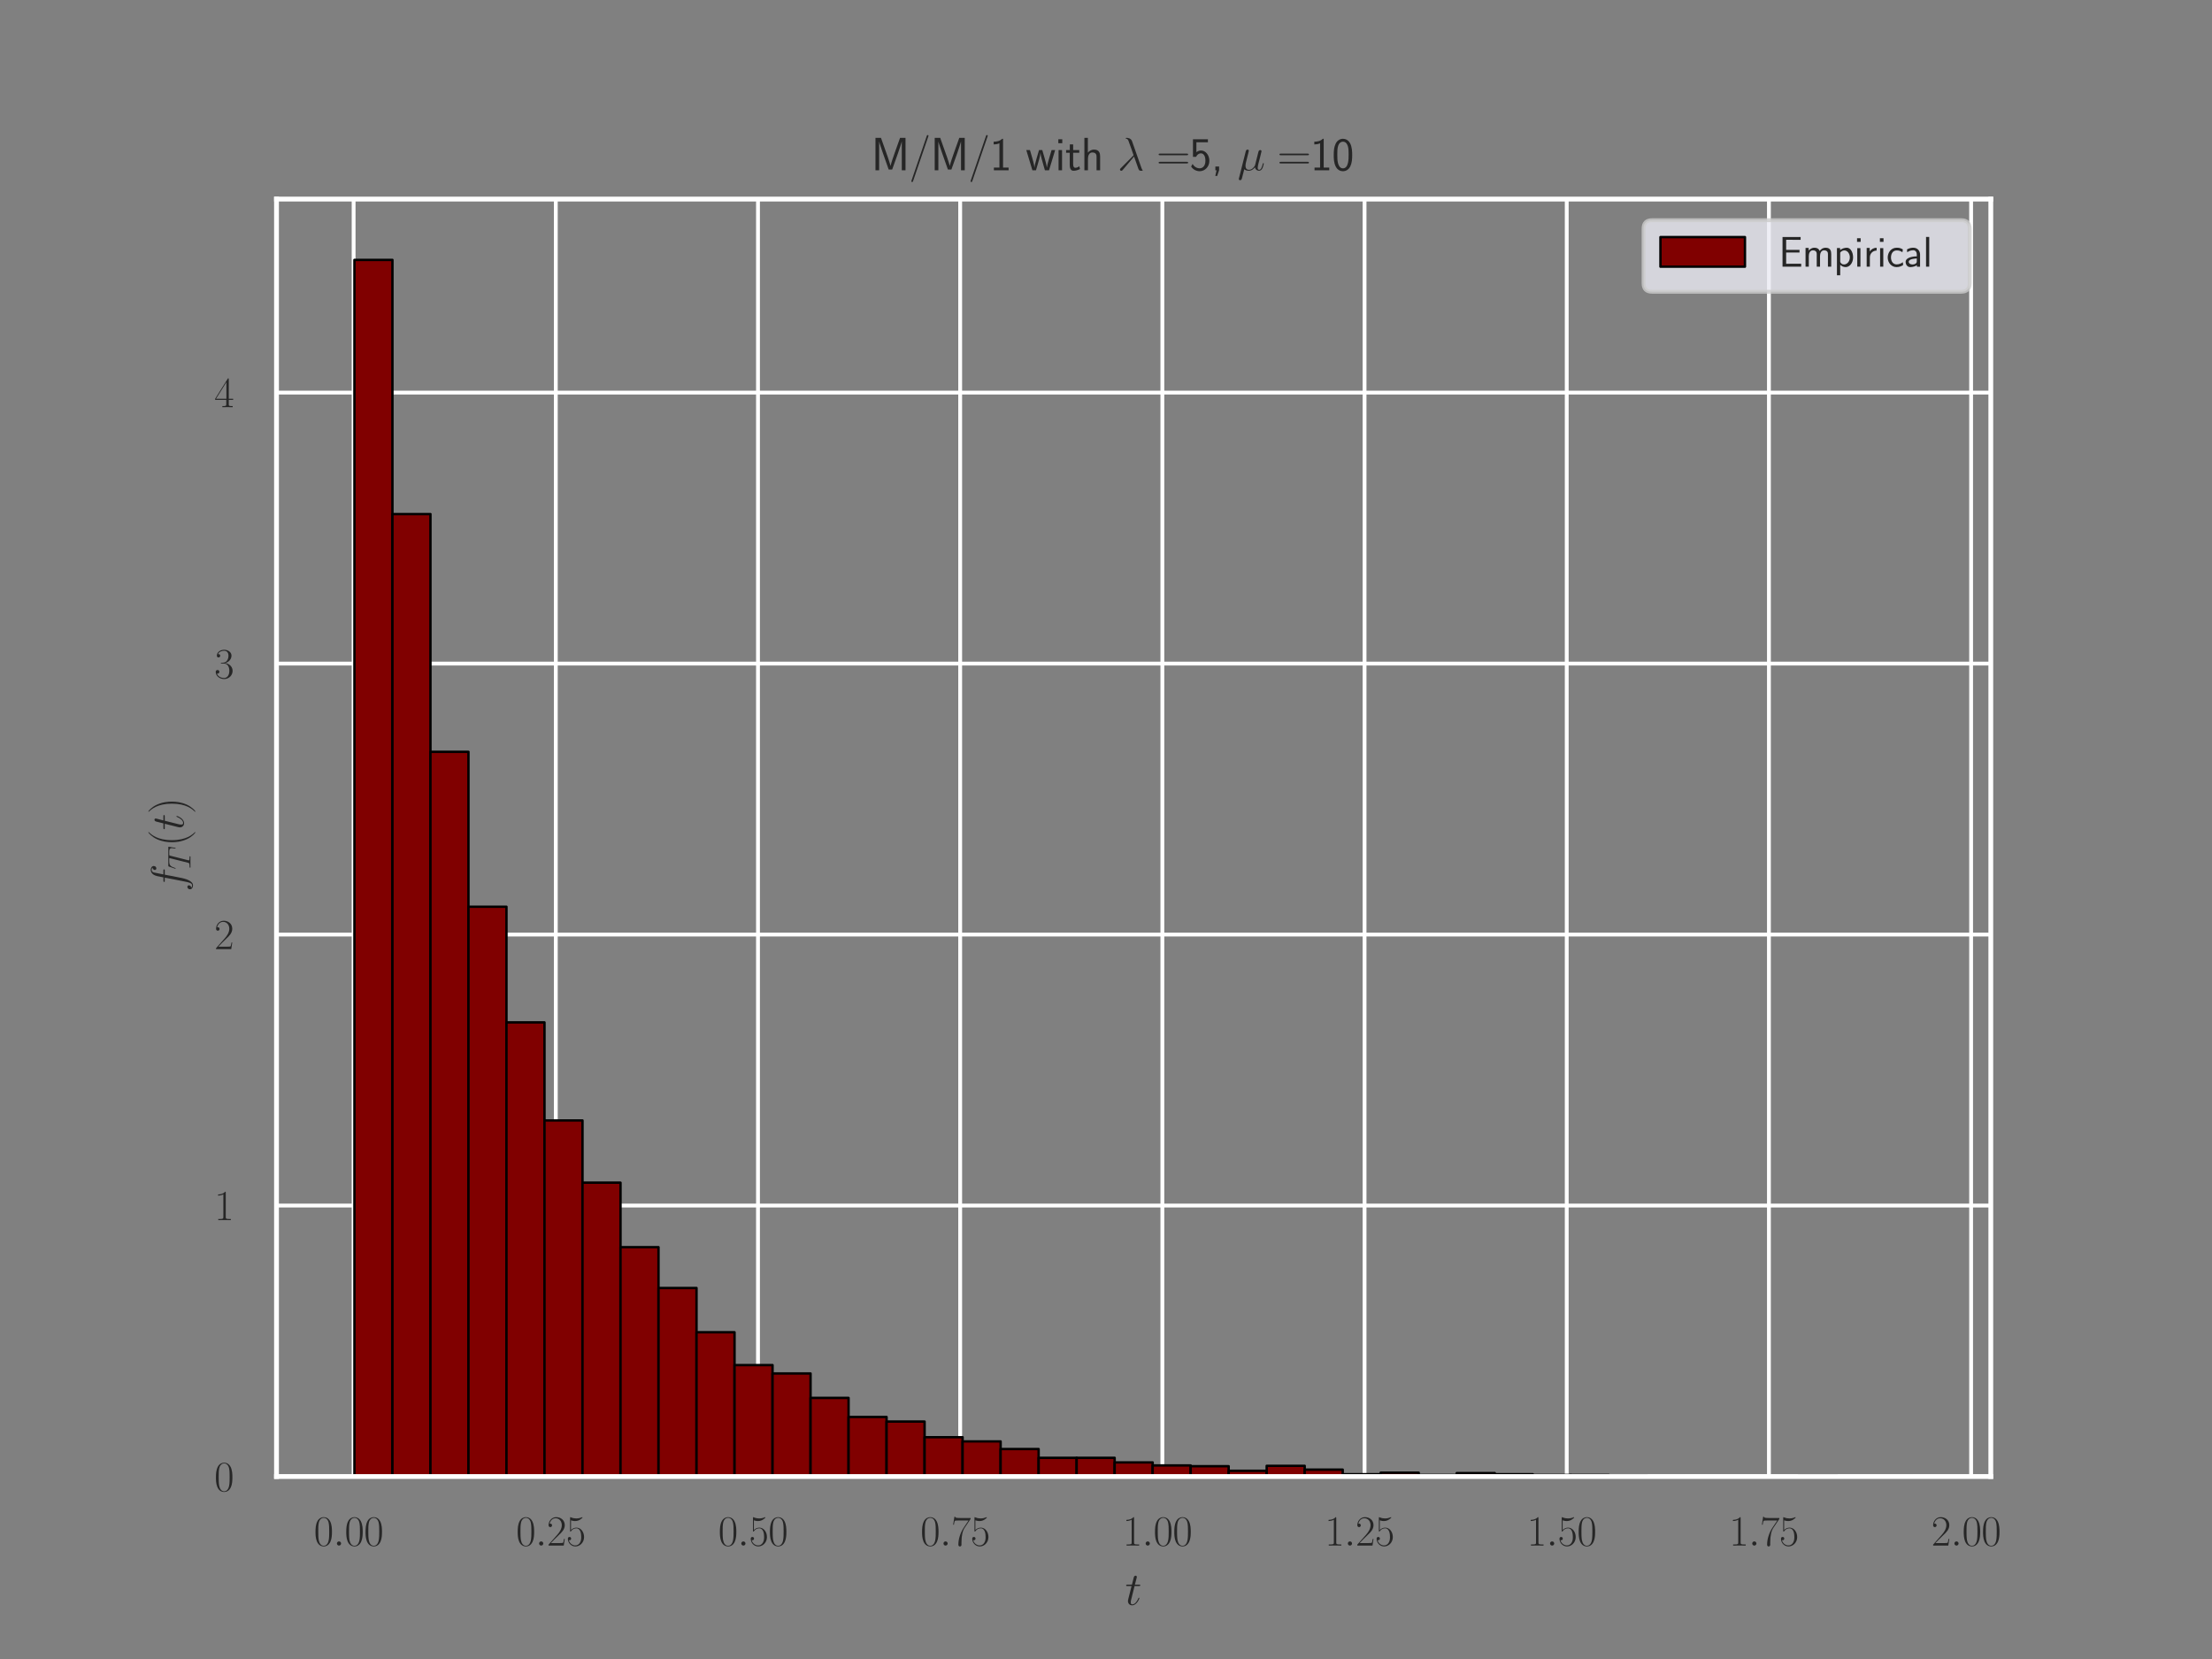 <?xml version="1.0" encoding="utf-8" standalone="no"?>
<!DOCTYPE svg PUBLIC "-//W3C//DTD SVG 1.1//EN"
  "http://www.w3.org/Graphics/SVG/1.1/DTD/svg11.dtd">
<svg xmlns:xlink="http://www.w3.org/1999/xlink" width="460.8pt" height="345.6pt" viewBox="0 0 460.8 345.6" xmlns="http://www.w3.org/2000/svg" version="1.1">
 <rect x="0" y="0" width="460.8" height="345.6" fill="#808080" stroke="none"/>
 <defs>
  <style type="text/css">*{stroke-linejoin: round; stroke-linecap: butt}</style>
 </defs>
 <g id="figure_1">
  <g id="patch_1">
   <path d="M 0 345.6 
L 460.8 345.6 
L 460.8 0 
L 0 0 
L 0 345.6 
z
" style="fill: none"/>
  </g>
  <g id="axes_1">
   <g id="patch_2">
    <path d="M 57.6 307.584 
L 414.72 307.584 
L 414.72 41.472 
L 57.6 41.472 
L 57.6 307.584 
z
" style="fill: none"/>
   </g>
   <g id="matplotlib.axis_1">
    <g id="xtick_1">
     <g id="line2d_1">
      <path d="M 73.664 307.584 
L 73.664 41.472 
" clip-path="url(#p524c0ef7b8)" style="fill: none; stroke: #ffffff; stroke-width: 0.8; stroke-linecap: round"/>
     </g>
     <g id="text_1">
      <!-- $\mathdefault{0.00}$ -->
      <g style="fill: #262626" transform="translate(65.384 321.972) scale(0.088 -0.088)">
       <defs>
        <path id="CMR17-30" d="M 2688 2038 
C 2688 2430 2682 3099 2413 3613 
C 2176 4063 1798 4224 1466 4224 
C 1158 4224 768 4082 525 3620 
C 269 3137 243 2539 243 2038 
C 243 1671 250 1112 448 623 
C 723 -39 1216 -128 1466 -128 
C 1760 -128 2208 -7 2470 604 
C 2662 1048 2688 1568 2688 2038 
z
M 1466 -26 
C 1056 -26 813 328 723 816 
C 653 1196 653 1749 653 2109 
C 653 2604 653 3015 736 3407 
C 858 3954 1216 4121 1466 4121 
C 1728 4121 2067 3947 2189 3420 
C 2272 3054 2278 2623 2278 2109 
C 2278 1691 2278 1176 2202 797 
C 2067 96 1690 -26 1466 -26 
z
" transform="scale(0.016)"/>
        <path id="CMMI12-3a" d="M 1178 307 
C 1178 492 1024 620 870 620 
C 685 620 557 467 557 313 
C 557 128 710 0 864 0 
C 1050 0 1178 153 1178 307 
z
" transform="scale(0.016)"/>
       </defs>
       <use xlink:href="#CMR17-30" transform="scale(0.996)"/>
       <use xlink:href="#CMMI12-3a" transform="translate(45.69 0) scale(0.996)"/>
       <use xlink:href="#CMR17-30" transform="translate(72.788 0) scale(0.996)"/>
       <use xlink:href="#CMR17-30" transform="translate(118.478 0) scale(0.996)"/>
      </g>
     </g>
    </g>
    <g id="xtick_2">
     <g id="line2d_2">
      <path d="M 115.783 307.584 
L 115.783 41.472 
" clip-path="url(#p524c0ef7b8)" style="fill: none; stroke: #ffffff; stroke-width: 0.8; stroke-linecap: round"/>
     </g>
     <g id="text_2">
      <!-- $\mathdefault{0.25}$ -->
      <g style="fill: #262626" transform="translate(107.503 321.972) scale(0.088 -0.088)">
       <defs>
        <path id="CMR17-32" d="M 2669 990 
L 2554 990 
C 2490 537 2438 460 2413 422 
C 2381 371 1920 371 1830 371 
L 602 371 
C 832 620 1280 1073 1824 1596 
C 2214 1966 2669 2400 2669 3033 
C 2669 3788 2067 4224 1395 4224 
C 691 4224 262 3603 262 3027 
C 262 2777 448 2745 525 2745 
C 589 2745 781 2783 781 3007 
C 781 3206 614 3264 525 3264 
C 486 3264 448 3257 422 3244 
C 544 3788 915 4057 1306 4057 
C 1862 4057 2227 3616 2227 3033 
C 2227 2477 1901 1998 1536 1583 
L 262 147 
L 262 0 
L 2515 0 
L 2669 990 
z
" transform="scale(0.016)"/>
        <path id="CMR17-35" d="M 730 3750 
C 794 3724 1056 3641 1325 3641 
C 1920 3641 2246 3961 2432 4140 
C 2432 4191 2432 4224 2394 4224 
C 2387 4224 2374 4224 2323 4198 
C 2099 4102 1837 4032 1517 4032 
C 1325 4032 1037 4055 723 4191 
C 653 4224 640 4224 634 4224 
C 602 4224 595 4217 595 4090 
L 595 2231 
C 595 2113 595 2080 659 2080 
C 691 2080 704 2093 736 2139 
C 941 2435 1222 2560 1542 2560 
C 1766 2560 2246 2415 2246 1293 
C 2246 1087 2246 716 2054 422 
C 1894 159 1645 25 1370 25 
C 947 25 518 319 403 812 
C 429 806 480 793 506 793 
C 589 793 749 838 749 1036 
C 749 1209 627 1280 506 1280 
C 358 1280 262 1190 262 1011 
C 262 454 704 -128 1382 -128 
C 2042 -128 2669 441 2669 1267 
C 2669 2054 2170 2662 1549 2662 
C 1222 2662 947 2540 730 2304 
L 730 3750 
z
" transform="scale(0.016)"/>
       </defs>
       <use xlink:href="#CMR17-30" transform="scale(0.996)"/>
       <use xlink:href="#CMMI12-3a" transform="translate(45.69 0) scale(0.996)"/>
       <use xlink:href="#CMR17-32" transform="translate(72.788 0) scale(0.996)"/>
       <use xlink:href="#CMR17-35" transform="translate(118.478 0) scale(0.996)"/>
      </g>
     </g>
    </g>
    <g id="xtick_3">
     <g id="line2d_3">
      <path d="M 157.903 307.584 
L 157.903 41.472 
" clip-path="url(#p524c0ef7b8)" style="fill: none; stroke: #ffffff; stroke-width: 0.8; stroke-linecap: round"/>
     </g>
     <g id="text_3">
      <!-- $\mathdefault{0.50}$ -->
      <g style="fill: #262626" transform="translate(149.622 321.972) scale(0.088 -0.088)">
       <use xlink:href="#CMR17-30" transform="scale(0.996)"/>
       <use xlink:href="#CMMI12-3a" transform="translate(45.69 0) scale(0.996)"/>
       <use xlink:href="#CMR17-35" transform="translate(72.788 0) scale(0.996)"/>
       <use xlink:href="#CMR17-30" transform="translate(118.478 0) scale(0.996)"/>
      </g>
     </g>
    </g>
    <g id="xtick_4">
     <g id="line2d_4">
      <path d="M 200.022 307.584 
L 200.022 41.472 
" clip-path="url(#p524c0ef7b8)" style="fill: none; stroke: #ffffff; stroke-width: 0.8; stroke-linecap: round"/>
     </g>
     <g id="text_4">
      <!-- $\mathdefault{0.75}$ -->
      <g style="fill: #262626" transform="translate(191.742 321.972) scale(0.088 -0.088)">
       <defs>
        <path id="CMR17-37" d="M 2886 3955 
L 2886 4096 
L 1382 4096 
C 634 4096 621 4166 595 4288 
L 480 4288 
L 294 3104 
L 410 3104 
C 429 3226 474 3552 550 3673 
C 589 3724 1062 3724 1171 3724 
L 2579 3724 
L 1869 2670 
C 1395 1961 1069 1003 1069 166 
C 1069 89 1069 -128 1299 -128 
C 1530 -128 1530 89 1530 172 
L 1530 466 
C 1530 1514 1709 2204 2003 2644 
L 2886 3955 
z
" transform="scale(0.016)"/>
       </defs>
       <use xlink:href="#CMR17-30" transform="scale(0.996)"/>
       <use xlink:href="#CMMI12-3a" transform="translate(45.69 0) scale(0.996)"/>
       <use xlink:href="#CMR17-37" transform="translate(72.788 0) scale(0.996)"/>
       <use xlink:href="#CMR17-35" transform="translate(118.478 0) scale(0.996)"/>
      </g>
     </g>
    </g>
    <g id="xtick_5">
     <g id="line2d_5">
      <path d="M 242.141 307.584 
L 242.141 41.472 
" clip-path="url(#p524c0ef7b8)" style="fill: none; stroke: #ffffff; stroke-width: 0.8; stroke-linecap: round"/>
     </g>
     <g id="text_5">
      <!-- $\mathdefault{1.00}$ -->
      <g style="fill: #262626" transform="translate(233.861 321.972) scale(0.088 -0.088)">
       <defs>
        <path id="CMR17-31" d="M 1702 4083 
C 1702 4217 1696 4224 1606 4224 
C 1357 3927 979 3833 621 3820 
C 602 3820 570 3820 563 3808 
C 557 3795 557 3782 557 3648 
C 755 3648 1088 3686 1344 3839 
L 1344 467 
C 1344 243 1331 166 781 166 
L 589 166 
L 589 0 
C 896 6 1216 12 1523 12 
C 1830 12 2150 6 2458 0 
L 2458 166 
L 2266 166 
C 1715 166 1702 236 1702 467 
L 1702 4083 
z
" transform="scale(0.016)"/>
       </defs>
       <use xlink:href="#CMR17-31" transform="scale(0.996)"/>
       <use xlink:href="#CMMI12-3a" transform="translate(45.69 0) scale(0.996)"/>
       <use xlink:href="#CMR17-30" transform="translate(72.788 0) scale(0.996)"/>
       <use xlink:href="#CMR17-30" transform="translate(118.478 0) scale(0.996)"/>
      </g>
     </g>
    </g>
    <g id="xtick_6">
     <g id="line2d_6">
      <path d="M 284.26 307.584 
L 284.26 41.472 
" clip-path="url(#p524c0ef7b8)" style="fill: none; stroke: #ffffff; stroke-width: 0.8; stroke-linecap: round"/>
     </g>
     <g id="text_6">
      <!-- $\mathdefault{1.25}$ -->
      <g style="fill: #262626" transform="translate(275.98 321.972) scale(0.088 -0.088)">
       <use xlink:href="#CMR17-31" transform="scale(0.996)"/>
       <use xlink:href="#CMMI12-3a" transform="translate(45.69 0) scale(0.996)"/>
       <use xlink:href="#CMR17-32" transform="translate(72.788 0) scale(0.996)"/>
       <use xlink:href="#CMR17-35" transform="translate(118.478 0) scale(0.996)"/>
      </g>
     </g>
    </g>
    <g id="xtick_7">
     <g id="line2d_7">
      <path d="M 326.379 307.584 
L 326.379 41.472 
" clip-path="url(#p524c0ef7b8)" style="fill: none; stroke: #ffffff; stroke-width: 0.8; stroke-linecap: round"/>
     </g>
     <g id="text_7">
      <!-- $\mathdefault{1.50}$ -->
      <g style="fill: #262626" transform="translate(318.099 321.972) scale(0.088 -0.088)">
       <use xlink:href="#CMR17-31" transform="scale(0.996)"/>
       <use xlink:href="#CMMI12-3a" transform="translate(45.69 0) scale(0.996)"/>
       <use xlink:href="#CMR17-35" transform="translate(72.788 0) scale(0.996)"/>
       <use xlink:href="#CMR17-30" transform="translate(118.478 0) scale(0.996)"/>
      </g>
     </g>
    </g>
    <g id="xtick_8">
     <g id="line2d_8">
      <path d="M 368.498 307.584 
L 368.498 41.472 
" clip-path="url(#p524c0ef7b8)" style="fill: none; stroke: #ffffff; stroke-width: 0.8; stroke-linecap: round"/>
     </g>
     <g id="text_8">
      <!-- $\mathdefault{1.75}$ -->
      <g style="fill: #262626" transform="translate(360.218 321.972) scale(0.088 -0.088)">
       <use xlink:href="#CMR17-31" transform="scale(0.996)"/>
       <use xlink:href="#CMMI12-3a" transform="translate(45.69 0) scale(0.996)"/>
       <use xlink:href="#CMR17-37" transform="translate(72.788 0) scale(0.996)"/>
       <use xlink:href="#CMR17-35" transform="translate(118.478 0) scale(0.996)"/>
      </g>
     </g>
    </g>
    <g id="xtick_9">
     <g id="line2d_9">
      <path d="M 410.618 307.584 
L 410.618 41.472 
" clip-path="url(#p524c0ef7b8)" style="fill: none; stroke: #ffffff; stroke-width: 0.8; stroke-linecap: round"/>
     </g>
     <g id="text_9">
      <!-- $\mathdefault{2.00}$ -->
      <g style="fill: #262626" transform="translate(402.337 321.972) scale(0.088 -0.088)">
       <use xlink:href="#CMR17-32" transform="scale(0.996)"/>
       <use xlink:href="#CMMI12-3a" transform="translate(45.69 0) scale(0.996)"/>
       <use xlink:href="#CMR17-30" transform="translate(72.788 0) scale(0.996)"/>
       <use xlink:href="#CMR17-30" transform="translate(118.478 0) scale(0.996)"/>
      </g>
     </g>
    </g>
    <g id="text_10">
     <!-- $t$ -->
     <g style="fill: #262626" transform="translate(234.385 334.319) scale(0.096 -0.096)">
      <defs>
       <path id="CMMI12-74" d="M 1286 2566 
L 1875 2566 
C 1997 2566 2061 2566 2061 2681 
C 2061 2752 2022 2752 1894 2752 
L 1331 2752 
L 1568 3664 
C 1594 3752 1594 3764 1594 3808 
C 1594 3910 1510 3968 1427 3968 
C 1376 3968 1229 3948 1178 3746 
L 928 2752 
L 326 2752 
C 198 2752 141 2752 141 2630 
C 141 2566 186 2566 307 2566 
L 877 2566 
L 454 881 
C 403 657 384 593 384 510 
C 384 210 595 -64 954 -64 
C 1600 -64 1946 868 1946 913 
C 1946 951 1920 970 1882 970 
C 1869 970 1843 970 1830 944 
C 1824 938 1818 932 1773 830 
C 1638 510 1344 64 973 64 
C 781 64 768 223 768 364 
C 768 370 768 491 787 568 
L 1286 2566 
z
" transform="scale(0.016)"/>
      </defs>
      <use xlink:href="#CMMI12-74" transform="scale(0.996)"/>
     </g>
    </g>
   </g>
   <g id="matplotlib.axis_2">
    <g id="ytick_1">
     <g id="line2d_10">
      <path d="M 57.6 307.584 
L 414.72 307.584 
" clip-path="url(#p524c0ef7b8)" style="fill: none; stroke: #ffffff; stroke-width: 0.8; stroke-linecap: round"/>
     </g>
     <g id="text_11">
      <!-- $\mathdefault{0}$ -->
      <g style="fill: #262626" transform="translate(44.642 310.628) scale(0.088 -0.088)">
       <use xlink:href="#CMR17-30" transform="scale(0.996)"/>
      </g>
     </g>
    </g>
    <g id="ytick_2">
     <g id="line2d_11">
      <path d="M 57.6 251.134 
L 414.72 251.134 
" clip-path="url(#p524c0ef7b8)" style="fill: none; stroke: #ffffff; stroke-width: 0.8; stroke-linecap: round"/>
     </g>
     <g id="text_12">
      <!-- $\mathdefault{1}$ -->
      <g style="fill: #262626" transform="translate(44.642 254.178) scale(0.088 -0.088)">
       <use xlink:href="#CMR17-31" transform="scale(0.996)"/>
      </g>
     </g>
    </g>
    <g id="ytick_3">
     <g id="line2d_12">
      <path d="M 57.6 194.685 
L 414.72 194.685 
" clip-path="url(#p524c0ef7b8)" style="fill: none; stroke: #ffffff; stroke-width: 0.8; stroke-linecap: round"/>
     </g>
     <g id="text_13">
      <!-- $\mathdefault{2}$ -->
      <g style="fill: #262626" transform="translate(44.642 197.729) scale(0.088 -0.088)">
       <use xlink:href="#CMR17-32" transform="scale(0.996)"/>
      </g>
     </g>
    </g>
    <g id="ytick_4">
     <g id="line2d_13">
      <path d="M 57.6 138.235 
L 414.72 138.235 
" clip-path="url(#p524c0ef7b8)" style="fill: none; stroke: #ffffff; stroke-width: 0.8; stroke-linecap: round"/>
     </g>
     <g id="text_14">
      <!-- $\mathdefault{3}$ -->
      <g style="fill: #262626" transform="translate(44.642 141.279) scale(0.088 -0.088)">
       <defs>
        <path id="CMR17-33" d="M 1414 2176 
C 1984 2176 2234 1673 2234 1094 
C 2234 322 1824 25 1453 25 
C 1114 25 563 193 390 691 
C 422 678 454 678 486 678 
C 640 678 755 780 755 947 
C 755 1132 614 1216 486 1216 
C 378 1216 211 1164 211 927 
C 211 335 787 -128 1466 -128 
C 2176 -128 2720 432 2720 1087 
C 2720 1718 2208 2176 1600 2246 
C 2086 2347 2554 2776 2554 3353 
C 2554 3856 2048 4224 1472 4224 
C 890 4224 378 3862 378 3347 
C 378 3123 544 3084 627 3084 
C 762 3084 877 3167 877 3334 
C 877 3500 762 3584 627 3584 
C 602 3584 570 3584 544 3571 
C 730 3999 1235 4076 1459 4076 
C 1683 4076 2106 3966 2106 3347 
C 2106 3167 2080 2851 1862 2574 
C 1670 2329 1453 2316 1242 2297 
C 1210 2297 1062 2284 1037 2284 
C 992 2278 966 2272 966 2227 
C 966 2182 973 2176 1101 2176 
L 1414 2176 
z
" transform="scale(0.016)"/>
       </defs>
       <use xlink:href="#CMR17-33" transform="scale(0.996)"/>
      </g>
     </g>
    </g>
    <g id="ytick_5">
     <g id="line2d_14">
      <path d="M 57.6 81.785 
L 414.72 81.785 
" clip-path="url(#p524c0ef7b8)" style="fill: none; stroke: #ffffff; stroke-width: 0.8; stroke-linecap: round"/>
     </g>
     <g id="text_15">
      <!-- $\mathdefault{4}$ -->
      <g style="fill: #262626" transform="translate(44.642 84.829) scale(0.088 -0.088)">
       <defs>
        <path id="CMR17-34" d="M 2150 4147 
C 2150 4281 2144 4288 2029 4288 
L 128 1254 
L 128 1088 
L 1779 1088 
L 1779 460 
C 1779 230 1766 166 1318 166 
L 1197 166 
L 1197 0 
C 1402 12 1747 12 1965 12 
C 2182 12 2528 12 2733 0 
L 2733 166 
L 2611 166 
C 2163 166 2150 230 2150 460 
L 2150 1088 
L 2803 1088 
L 2803 1254 
L 2150 1254 
L 2150 4147 
z
M 1798 3723 
L 1798 1254 
L 256 1254 
L 1798 3723 
z
" transform="scale(0.016)"/>
       </defs>
       <use xlink:href="#CMR17-34" transform="scale(0.996)"/>
      </g>
     </g>
    </g>
    <g id="text_16">
     <!-- $f_T(t)$ -->
     <g style="fill: #262626" transform="translate(38.251 185.75) rotate(-90) scale(0.096 -0.096)">
      <defs>
       <path id="CMMI12-66" d="M 2854 2566 
C 2982 2566 3034 2566 3034 2687 
C 3034 2752 2982 2752 2867 2752 
L 2349 2752 
C 2470 3398 2560 3846 2611 4051 
C 2650 4204 2784 4351 2950 4351 
C 3085 4351 3219 4294 3283 4236 
C 3034 4211 2957 4025 2957 3916 
C 2957 3788 3053 3712 3174 3712 
C 3302 3712 3494 3820 3494 4064 
C 3494 4332 3226 4480 2944 4480 
C 2669 4480 2400 4275 2272 4025 
C 2157 3801 2093 3573 1946 2752 
L 1517 2752 
C 1395 2752 1331 2752 1331 2636 
C 1331 2566 1370 2566 1498 2566 
L 1907 2566 
C 1792 1977 1530 545 1382 -132 
C 1274 -685 1178 -1152 858 -1152 
C 838 -1152 653 -1152 538 -1031 
C 864 -1005 864 -724 864 -717 
C 864 -589 768 -512 646 -512 
C 518 -512 326 -621 326 -865 
C 326 -1140 608 -1280 858 -1280 
C 1510 -1280 1779 -113 1850 203 
C 1965 691 2278 2376 2310 2566 
L 2854 2566 
z
" transform="scale(0.016)"/>
       <path id="CMMI12-54" d="M 2669 3886 
C 2707 4038 2720 4096 2816 4121 
C 2867 4134 3078 4134 3213 4134 
C 3853 4134 4154 4109 4154 3612 
C 4154 3516 4128 3274 4090 3038 
L 4083 2962 
C 4083 2937 4109 2898 4147 2898 
C 4211 2898 4211 2930 4230 3032 
L 4416 4159 
C 4429 4217 4429 4230 4429 4249 
C 4429 4319 4390 4319 4262 4319 
L 762 4319 
C 614 4319 608 4313 570 4198 
L 179 3051 
C 173 3038 154 2968 154 2962 
C 154 2930 179 2898 218 2898 
C 269 2898 282 2924 307 3007 
C 576 3777 710 4134 1562 4134 
L 1990 4134 
C 2144 4134 2208 4134 2208 4064 
C 2208 4045 2208 4032 2176 3917 
L 1318 497 
C 1254 249 1242 185 563 185 
C 403 185 358 185 358 64 
C 358 0 429 0 461 0 
C 621 0 787 12 947 12 
L 1946 12 
C 2106 12 2278 0 2438 0 
C 2509 0 2573 0 2573 121 
C 2573 185 2528 185 2362 185 
C 1786 185 1786 242 1786 338 
C 1786 344 1786 389 1811 491 
L 2669 3886 
z
" transform="scale(0.016)"/>
       <path id="CMR17-28" d="M 1958 -1562 
C 1958 -1556 1958 -1543 1939 -1524 
C 1645 -1223 858 -403 858 1596 
C 858 3595 1632 4408 1946 4729 
C 1946 4735 1958 4748 1958 4767 
C 1958 4787 1939 4800 1914 4800 
C 1843 4800 1299 4325 986 3620 
C 666 2909 576 2218 576 1603 
C 576 1141 621 360 1005 -467 
C 1312 -1133 1837 -1600 1914 -1600 
C 1946 -1600 1958 -1588 1958 -1562 
z
" transform="scale(0.016)"/>
       <path id="CMR17-29" d="M 1683 1596 
C 1683 2057 1638 2839 1254 3665 
C 947 4332 422 4800 346 4800 
C 326 4800 301 4793 301 4761 
C 301 4748 307 4742 314 4729 
C 621 4408 1402 3595 1402 1603 
C 1402 -396 627 -1210 314 -1530 
C 307 -1543 301 -1549 301 -1562 
C 301 -1594 326 -1600 346 -1600 
C 416 -1600 960 -1127 1274 -422 
C 1594 289 1683 981 1683 1596 
z
" transform="scale(0.016)"/>
      </defs>
      <use xlink:href="#CMMI12-66" transform="scale(0.996)"/>
      <use xlink:href="#CMMI12-54" transform="translate(48.083 -14.944) scale(0.697)"/>
      <use xlink:href="#CMR17-28" transform="translate(98.088 0) scale(0.996)"/>
      <use xlink:href="#CMMI12-74" transform="translate(133.368 0) scale(0.996)"/>
      <use xlink:href="#CMR17-29" transform="translate(168.595 0) scale(0.996)"/>
     </g>
    </g>
   </g>
   <g id="patch_3">
    <path d="M 73.833 307.584 
L 81.751 307.584 
L 81.751 54.144 
L 73.833 54.144 
z
" clip-path="url(#p524c0ef7b8)" style="fill: #800000; stroke: #000000; stroke-width: 0.5; stroke-linejoin: miter"/>
   </g>
   <g id="patch_4">
    <path d="M 81.751 307.584 
L 89.67 307.584 
L 89.67 107.09 
L 81.751 107.09 
z
" clip-path="url(#p524c0ef7b8)" style="fill: #800000; stroke: #000000; stroke-width: 0.5; stroke-linejoin: miter"/>
   </g>
   <g id="patch_5">
    <path d="M 89.67 307.584 
L 97.588 307.584 
L 97.588 156.617 
L 89.67 156.617 
z
" clip-path="url(#p524c0ef7b8)" style="fill: #800000; stroke: #000000; stroke-width: 0.5; stroke-linejoin: miter"/>
   </g>
   <g id="patch_6">
    <path d="M 97.588 307.584 
L 105.506 307.584 
L 105.506 188.893 
L 97.588 188.893 
z
" clip-path="url(#p524c0ef7b8)" style="fill: #800000; stroke: #000000; stroke-width: 0.5; stroke-linejoin: miter"/>
   </g>
   <g id="patch_7">
    <path d="M 105.506 307.584 
L 113.425 307.584 
L 113.425 212.981 
L 105.506 212.981 
z
" clip-path="url(#p524c0ef7b8)" style="fill: #800000; stroke: #000000; stroke-width: 0.5; stroke-linejoin: miter"/>
   </g>
   <g id="patch_8">
    <path d="M 113.425 307.584 
L 121.343 307.584 
L 121.343 233.412 
L 113.425 233.412 
z
" clip-path="url(#p524c0ef7b8)" style="fill: #800000; stroke: #000000; stroke-width: 0.5; stroke-linejoin: miter"/>
   </g>
   <g id="patch_9">
    <path d="M 121.343 307.584 
L 129.262 307.584 
L 129.262 246.37 
L 121.343 246.37 
z
" clip-path="url(#p524c0ef7b8)" style="fill: #800000; stroke: #000000; stroke-width: 0.5; stroke-linejoin: miter"/>
   </g>
   <g id="patch_10">
    <path d="M 129.262 307.584 
L 137.18 307.584 
L 137.18 259.806 
L 129.262 259.806 
z
" clip-path="url(#p524c0ef7b8)" style="fill: #800000; stroke: #000000; stroke-width: 0.5; stroke-linejoin: miter"/>
   </g>
   <g id="patch_11">
    <path d="M 137.18 307.584 
L 145.098 307.584 
L 145.098 268.312 
L 137.18 268.312 
z
" clip-path="url(#p524c0ef7b8)" style="fill: #800000; stroke: #000000; stroke-width: 0.5; stroke-linejoin: miter"/>
   </g>
   <g id="patch_12">
    <path d="M 145.098 307.584 
L 153.017 307.584 
L 153.017 277.534 
L 145.098 277.534 
z
" clip-path="url(#p524c0ef7b8)" style="fill: #800000; stroke: #000000; stroke-width: 0.5; stroke-linejoin: miter"/>
   </g>
   <g id="patch_13">
    <path d="M 153.017 307.584 
L 160.935 307.584 
L 160.935 284.371 
L 153.017 284.371 
z
" clip-path="url(#p524c0ef7b8)" style="fill: #800000; stroke: #000000; stroke-width: 0.5; stroke-linejoin: miter"/>
   </g>
   <g id="patch_14">
    <path d="M 160.935 307.584 
L 168.854 307.584 
L 168.854 286.12 
L 160.935 286.12 
z
" clip-path="url(#p524c0ef7b8)" style="fill: #800000; stroke: #000000; stroke-width: 0.5; stroke-linejoin: miter"/>
   </g>
   <g id="patch_15">
    <path d="M 168.854 307.584 
L 176.772 307.584 
L 176.772 291.207 
L 168.854 291.207 
z
" clip-path="url(#p524c0ef7b8)" style="fill: #800000; stroke: #000000; stroke-width: 0.5; stroke-linejoin: miter"/>
   </g>
   <g id="patch_16">
    <path d="M 176.772 307.584 
L 184.69 307.584 
L 184.69 295.182 
L 176.772 295.182 
z
" clip-path="url(#p524c0ef7b8)" style="fill: #800000; stroke: #000000; stroke-width: 0.5; stroke-linejoin: miter"/>
   </g>
   <g id="patch_17">
    <path d="M 184.69 307.584 
L 192.609 307.584 
L 192.609 296.136 
L 184.69 296.136 
z
" clip-path="url(#p524c0ef7b8)" style="fill: #800000; stroke: #000000; stroke-width: 0.5; stroke-linejoin: miter"/>
   </g>
   <g id="patch_18">
    <path d="M 192.609 307.584 
L 200.527 307.584 
L 200.527 299.396 
L 192.609 299.396 
z
" clip-path="url(#p524c0ef7b8)" style="fill: #800000; stroke: #000000; stroke-width: 0.5; stroke-linejoin: miter"/>
   </g>
   <g id="patch_19">
    <path d="M 200.527 307.584 
L 208.446 307.584 
L 208.446 300.27 
L 200.527 300.27 
z
" clip-path="url(#p524c0ef7b8)" style="fill: #800000; stroke: #000000; stroke-width: 0.5; stroke-linejoin: miter"/>
   </g>
   <g id="patch_20">
    <path d="M 208.446 307.584 
L 216.364 307.584 
L 216.364 301.86 
L 208.446 301.86 
z
" clip-path="url(#p524c0ef7b8)" style="fill: #800000; stroke: #000000; stroke-width: 0.5; stroke-linejoin: miter"/>
   </g>
   <g id="patch_21">
    <path d="M 216.364 307.584 
L 224.282 307.584 
L 224.282 303.689 
L 216.364 303.689 
z
" clip-path="url(#p524c0ef7b8)" style="fill: #800000; stroke: #000000; stroke-width: 0.5; stroke-linejoin: miter"/>
   </g>
   <g id="patch_22">
    <path d="M 224.282 307.584 
L 232.201 307.584 
L 232.201 303.689 
L 224.282 303.689 
z
" clip-path="url(#p524c0ef7b8)" style="fill: #800000; stroke: #000000; stroke-width: 0.5; stroke-linejoin: miter"/>
   </g>
   <g id="patch_23">
    <path d="M 232.201 307.584 
L 240.119 307.584 
L 240.119 304.643 
L 232.201 304.643 
z
" clip-path="url(#p524c0ef7b8)" style="fill: #800000; stroke: #000000; stroke-width: 0.5; stroke-linejoin: miter"/>
   </g>
   <g id="patch_24">
    <path d="M 240.119 307.584 
L 248.038 307.584 
L 248.038 305.279 
L 240.119 305.279 
z
" clip-path="url(#p524c0ef7b8)" style="fill: #800000; stroke: #000000; stroke-width: 0.5; stroke-linejoin: miter"/>
   </g>
   <g id="patch_25">
    <path d="M 248.038 307.584 
L 255.956 307.584 
L 255.956 305.438 
L 248.038 305.438 
z
" clip-path="url(#p524c0ef7b8)" style="fill: #800000; stroke: #000000; stroke-width: 0.5; stroke-linejoin: miter"/>
   </g>
   <g id="patch_26">
    <path d="M 255.956 307.584 
L 263.874 307.584 
L 263.874 306.392 
L 255.956 306.392 
z
" clip-path="url(#p524c0ef7b8)" style="fill: #800000; stroke: #000000; stroke-width: 0.5; stroke-linejoin: miter"/>
   </g>
   <g id="patch_27">
    <path d="M 263.874 307.584 
L 271.793 307.584 
L 271.793 305.358 
L 263.874 305.358 
z
" clip-path="url(#p524c0ef7b8)" style="fill: #800000; stroke: #000000; stroke-width: 0.5; stroke-linejoin: miter"/>
   </g>
   <g id="patch_28">
    <path d="M 271.793 307.584 
L 279.711 307.584 
L 279.711 306.153 
L 271.793 306.153 
z
" clip-path="url(#p524c0ef7b8)" style="fill: #800000; stroke: #000000; stroke-width: 0.5; stroke-linejoin: miter"/>
   </g>
   <g id="patch_29">
    <path d="M 279.711 307.584 
L 287.63 307.584 
L 287.63 307.107 
L 279.711 307.107 
z
" clip-path="url(#p524c0ef7b8)" style="fill: #800000; stroke: #000000; stroke-width: 0.5; stroke-linejoin: miter"/>
   </g>
   <g id="patch_30">
    <path d="M 287.63 307.584 
L 295.548 307.584 
L 295.548 306.789 
L 287.63 306.789 
z
" clip-path="url(#p524c0ef7b8)" style="fill: #800000; stroke: #000000; stroke-width: 0.5; stroke-linejoin: miter"/>
   </g>
   <g id="patch_31">
    <path d="M 295.548 307.584 
L 303.466 307.584 
L 303.466 307.266 
L 295.548 307.266 
z
" clip-path="url(#p524c0ef7b8)" style="fill: #800000; stroke: #000000; stroke-width: 0.5; stroke-linejoin: miter"/>
   </g>
   <g id="patch_32">
    <path d="M 303.466 307.584 
L 311.385 307.584 
L 311.385 306.869 
L 303.466 306.869 
z
" clip-path="url(#p524c0ef7b8)" style="fill: #800000; stroke: #000000; stroke-width: 0.5; stroke-linejoin: miter"/>
   </g>
   <g id="patch_33">
    <path d="M 311.385 307.584 
L 319.303 307.584 
L 319.303 307.107 
L 311.385 307.107 
z
" clip-path="url(#p524c0ef7b8)" style="fill: #800000; stroke: #000000; stroke-width: 0.5; stroke-linejoin: miter"/>
   </g>
   <g id="patch_34">
    <path d="M 319.303 307.584 
L 327.222 307.584 
L 327.222 307.266 
L 319.303 307.266 
z
" clip-path="url(#p524c0ef7b8)" style="fill: #800000; stroke: #000000; stroke-width: 0.5; stroke-linejoin: miter"/>
   </g>
   <g id="patch_35">
    <path d="M 327.222 307.584 
L 335.14 307.584 
L 335.14 307.266 
L 327.222 307.266 
z
" clip-path="url(#p524c0ef7b8)" style="fill: #800000; stroke: #000000; stroke-width: 0.5; stroke-linejoin: miter"/>
   </g>
   <g id="patch_36">
    <path d="M 335.14 307.584 
L 343.058 307.584 
L 343.058 307.346 
L 335.14 307.346 
z
" clip-path="url(#p524c0ef7b8)" style="fill: #800000; stroke: #000000; stroke-width: 0.5; stroke-linejoin: miter"/>
   </g>
   <g id="patch_37">
    <path d="M 343.058 307.584 
L 350.977 307.584 
L 350.977 307.505 
L 343.058 307.505 
z
" clip-path="url(#p524c0ef7b8)" style="fill: #800000; stroke: #000000; stroke-width: 0.5; stroke-linejoin: miter"/>
   </g>
   <g id="patch_38">
    <path d="M 350.977 307.584 
L 358.895 307.584 
L 358.895 307.584 
L 350.977 307.584 
z
" clip-path="url(#p524c0ef7b8)" style="fill: #800000; stroke: #000000; stroke-width: 0.5; stroke-linejoin: miter"/>
   </g>
   <g id="patch_39">
    <path d="M 358.895 307.584 
L 366.814 307.584 
L 366.814 307.584 
L 358.895 307.584 
z
" clip-path="url(#p524c0ef7b8)" style="fill: #800000; stroke: #000000; stroke-width: 0.5; stroke-linejoin: miter"/>
   </g>
   <g id="patch_40">
    <path d="M 366.814 307.584 
L 374.732 307.584 
L 374.732 307.505 
L 366.814 307.505 
z
" clip-path="url(#p524c0ef7b8)" style="fill: #800000; stroke: #000000; stroke-width: 0.5; stroke-linejoin: miter"/>
   </g>
   <g id="patch_41">
    <path d="M 374.732 307.584 
L 382.65 307.584 
L 382.65 307.346 
L 374.732 307.346 
z
" clip-path="url(#p524c0ef7b8)" style="fill: #800000; stroke: #000000; stroke-width: 0.5; stroke-linejoin: miter"/>
   </g>
   <g id="patch_42">
    <path d="M 382.65 307.584 
L 390.569 307.584 
L 390.569 307.505 
L 382.65 307.505 
z
" clip-path="url(#p524c0ef7b8)" style="fill: #800000; stroke: #000000; stroke-width: 0.5; stroke-linejoin: miter"/>
   </g>
   <g id="patch_43">
    <path d="M 390.569 307.584 
L 398.487 307.584 
L 398.487 307.505 
L 390.569 307.505 
z
" clip-path="url(#p524c0ef7b8)" style="fill: #800000; stroke: #000000; stroke-width: 0.5; stroke-linejoin: miter"/>
   </g>
   <g id="patch_44">
    <path d="M 57.6 307.584 
L 57.6 41.472 
" style="fill: none; stroke: #ffffff; stroke-linejoin: miter; stroke-linecap: square"/>
   </g>
   <g id="patch_45">
    <path d="M 414.72 307.584 
L 414.72 41.472 
" style="fill: none; stroke: #ffffff; stroke-linejoin: miter; stroke-linecap: square"/>
   </g>
   <g id="patch_46">
    <path d="M 57.6 307.584 
L 414.72 307.584 
" style="fill: none; stroke: #ffffff; stroke-linejoin: miter; stroke-linecap: square"/>
   </g>
   <g id="patch_47">
    <path d="M 57.6 41.472 
L 414.72 41.472 
" style="fill: none; stroke: #ffffff; stroke-linejoin: miter; stroke-linecap: square"/>
   </g>
   <g id="text_17">
    <!-- M/M/1 with $\lambda = $5, $\mu = $10 -->
    <g style="fill: #262626" transform="translate(181.497 35.472) scale(0.096 -0.096)">
     <defs>
      <path id="CMSS17-4d" d="M 3194 2373 
L 2886 1476 
C 2835 1311 2662 795 2624 592 
L 2618 592 
C 2598 719 2560 853 2458 1177 
C 2400 1368 2336 1565 2272 1743 
L 1325 4416 
L 576 4416 
L 576 0 
L 1075 0 
L 1075 3899 
L 1082 3899 
C 1082 3893 1139 3613 1530 2500 
L 2374 102 
L 2848 102 
L 3610 2233 
C 3661 2379 3821 2843 3891 3066 
C 3955 3257 4115 3728 4154 3912 
L 4160 3912 
L 4160 0 
L 4666 0 
L 4666 4416 
L 3923 4416 
L 3194 2373 
z
" transform="scale(0.016)"/>
      <path id="CMSS17-2f" d="M 2637 4575 
C 2669 4658 2669 4671 2669 4684 
C 2669 4761 2611 4800 2560 4800 
C 2483 4800 2458 4748 2432 4671 
L 365 -1376 
C 333 -1460 333 -1472 333 -1485 
C 333 -1562 390 -1600 442 -1600 
C 518 -1600 544 -1549 570 -1472 
L 2637 4575 
z
" transform="scale(0.016)"/>
      <path id="CMSS17-31" d="M 1818 4288 
L 1696 4288 
C 1350 3949 947 3902 538 3891 
L 538 3520 
C 723 3526 1024 3539 1325 3673 
L 1325 371 
L 570 371 
L 570 0 
L 2573 0 
L 2573 371 
L 1818 371 
L 1818 4288 
z
" transform="scale(0.016)"/>
      <path id="CMSS17-77" d="M 4013 2752 
L 3526 2752 
L 3187 1600 
C 3117 1356 2918 684 2893 371 
L 2886 371 
C 2874 563 2765 1024 2586 1632 
L 2259 2752 
L 1818 2752 
L 1498 1657 
C 1338 1100 1216 627 1203 371 
L 1197 371 
C 1171 748 909 1632 870 1772 
L 582 2752 
L 83 2752 
L 915 0 
L 1402 0 
C 1734 1100 1990 1952 2010 2380 
C 2022 2169 2131 1715 2195 1491 
L 2618 0 
L 3181 0 
L 4013 2752 
z
" transform="scale(0.016)"/>
      <path id="CMSS17-69" d="M 979 4224 
L 442 4224 
L 442 3686 
L 979 3686 
L 979 4224 
z
M 947 2752 
L 474 2752 
L 474 0 
L 947 0 
L 947 2752 
z
" transform="scale(0.016)"/>
      <path id="CMSS17-74" d="M 1069 2380 
L 1901 2380 
L 1901 2752 
L 1069 2752 
L 1069 3520 
L 614 3520 
L 614 2752 
L 109 2752 
L 109 2380 
L 602 2380 
L 602 751 
C 602 384 685 -64 1107 -64 
C 1427 -64 1722 25 2003 172 
L 1901 551 
C 1747 416 1562 339 1363 339 
C 1082 339 1069 699 1069 860 
L 1069 2380 
z
" transform="scale(0.016)"/>
      <path id="CMSS17-68" d="M 2618 1878 
C 2618 2283 2522 2816 1798 2816 
C 1395 2816 1133 2617 947 2399 
L 947 4416 
L 474 4416 
L 474 0 
L 960 0 
L 960 1556 
C 960 1962 1114 2425 1549 2425 
C 2112 2425 2131 2045 2131 1826 
L 2131 0 
L 2618 0 
L 2618 1878 
z
" transform="scale(0.016)"/>
      <path id="CMMI12-15" d="M 1978 3963 
C 1818 4416 1312 4416 1229 4416 
C 1190 4416 1120 4416 1120 4351 
C 1120 4300 1158 4294 1190 4287 
C 1286 4275 1363 4262 1466 4078 
C 1530 3957 2189 2055 2189 2042 
C 2189 2036 2182 2029 2131 1978 
L 467 305 
C 390 229 339 178 339 95 
C 339 6 416 -71 518 -71 
C 544 -71 614 -58 653 -20 
C 755 76 1670 1190 2253 1877 
C 2419 1380 2624 795 2822 261 
C 2854 165 2886 76 2976 -7 
C 3040 -64 3053 -64 3232 -64 
L 3354 -64 
C 3379 -64 3424 -64 3424 -13 
C 3424 12 3418 19 3392 44 
C 3334 114 3290 229 3264 305 
L 1978 3963 
z
" transform="scale(0.016)"/>
      <path id="CMR17-3d" d="M 4115 2048 
C 4211 2048 4307 2048 4307 2156 
C 4307 2272 4198 2272 4090 2272 
L 512 2272 
C 403 2272 294 2272 294 2156 
C 294 2048 390 2048 486 2048 
L 4115 2048 
z
M 4090 927 
C 4198 927 4307 927 4307 1043 
C 4307 1152 4211 1152 4115 1152 
L 486 1152 
C 390 1152 294 1152 294 1043 
C 294 927 403 927 512 927 
L 4090 927 
z
" transform="scale(0.016)"/>
      <path id="CMSS17-35" d="M 934 3814 
L 2502 3814 
L 2502 4224 
L 467 4224 
L 467 1830 
L 896 1830 
C 1011 2103 1248 2304 1555 2304 
C 1843 2304 2163 2044 2163 1299 
C 2163 502 1709 268 1376 268 
C 966 268 589 521 422 871 
L 218 508 
C 512 51 992 -128 1376 -128 
C 2118 -128 2701 508 2701 1286 
C 2701 2083 2182 2694 1562 2694 
C 1338 2694 1120 2617 934 2464 
L 934 3814 
z
" transform="scale(0.016)"/>
      <path id="CMSS17-2c" d="M 1088 6 
L 1088 512 
L 576 512 
L 576 0 
L 736 0 
L 570 -775 
L 826 -775 
L 1088 6 
z
" transform="scale(0.016)"/>
      <path id="CMMI12-16" d="M 922 140 
C 1082 -7 1318 -64 1536 -64 
C 1946 -64 2227 210 2374 408 
C 2438 70 2707 -64 2931 -64 
C 3123 -64 3277 51 3392 281 
C 3494 498 3584 887 3584 913 
C 3584 944 3558 970 3520 970 
C 3462 970 3456 938 3430 842 
C 3334 466 3213 64 2950 64 
C 2765 64 2752 229 2752 357 
C 2752 504 2810 734 2854 925 
L 3034 1615 
C 3059 1736 3130 2023 3162 2138 
C 3200 2291 3270 2566 3270 2591 
C 3270 2687 3194 2752 3098 2752 
C 3040 2752 2906 2726 2854 2534 
L 2406 759 
C 2374 632 2374 619 2291 517 
C 2214 408 1965 64 1562 64 
C 1203 64 1088 325 1088 625 
C 1088 811 1146 1034 1171 1143 
L 1459 2292 
C 1491 2413 1542 2617 1542 2656 
C 1542 2758 1459 2816 1376 2816 
C 1318 2816 1178 2796 1126 2592 
L 198 -1085 
C 192 -1116 179 -1154 179 -1191 
C 179 -1287 256 -1351 352 -1351 
C 538 -1351 576 -1204 621 -1029 
L 922 140 
z
" transform="scale(0.016)"/>
      <path id="CMSS17-30" d="M 2758 2073 
C 2758 2439 2752 3120 2490 3647 
C 2227 4153 1805 4288 1504 4288 
C 1069 4288 698 4031 506 3621 
C 301 3191 243 2748 243 2073 
C 243 1611 262 1046 493 551 
C 755 6 1197 -128 1498 -128 
C 1894 -128 2278 83 2496 525 
C 2720 988 2758 1495 2758 2073 
z
M 1498 262 
C 1011 262 864 821 819 1007 
C 742 1328 730 1636 730 2144 
C 730 2542 730 2992 851 3345 
C 998 3756 1254 3897 1498 3897 
C 1971 3897 2125 3422 2176 3255 
C 2272 2915 2272 2516 2272 2144 
C 2272 1546 2272 262 1498 262 
z
" transform="scale(0.016)"/>
     </defs>
     <use xlink:href="#CMSS17-4d" transform="scale(0.996)"/>
     <use xlink:href="#CMSS17-2f" transform="translate(81.676 0) scale(0.996)"/>
     <use xlink:href="#CMSS17-4d" transform="translate(128.52 0) scale(0.996)"/>
     <use xlink:href="#CMSS17-2f" transform="translate(210.196 0) scale(0.996)"/>
     <use xlink:href="#CMSS17-31" transform="translate(257.039 0) scale(0.996)"/>
     <use xlink:href="#CMSS17-77" transform="translate(335.112 0) scale(0.996)"/>
     <use xlink:href="#CMSS17-69" transform="translate(398.932 0) scale(0.996)"/>
     <use xlink:href="#CMSS17-74" transform="translate(421.112 0) scale(0.996)"/>
     <use xlink:href="#CMSS17-68" transform="translate(454.944 0) scale(0.996)"/>
     <use xlink:href="#CMMI12-15" transform="translate(534.378 0) scale(0.996)"/>
     <use xlink:href="#CMR17-3d" transform="translate(618.956 0) scale(0.996)"/>
     <use xlink:href="#CMSS17-35" transform="translate(690.671 0) scale(0.996)"/>
     <use xlink:href="#CMSS17-2c" transform="translate(737.514 0) scale(0.996)"/>
     <use xlink:href="#CMMI12-16" transform="translate(794.768 0) scale(0.996)"/>
     <use xlink:href="#CMR17-3d" transform="translate(881.133 0) scale(0.996)"/>
     <use xlink:href="#CMSS17-31" transform="translate(952.848 0) scale(0.996)"/>
     <use xlink:href="#CMSS17-30" transform="translate(999.692 0) scale(0.996)"/>
    </g>
   </g>
   <g id="legend_1">
    <g id="patch_48">
     <path d="M 344.144 60.777 
L 408.56 60.777 
Q 410.32 60.777 410.32 59.017 
L 410.32 47.632 
Q 410.32 45.872 408.56 45.872 
L 344.144 45.872 
Q 342.384 45.872 342.384 47.632 
L 342.384 59.017 
Q 342.384 60.777 344.144 60.777 
z
" style="fill: #eaeaf2; opacity: 0.8; stroke: #cccccc; stroke-width: 0.8; stroke-linejoin: miter"/>
    </g>
    <g id="patch_49">
     <path d="M 345.904 55.552 
L 363.504 55.552 
L 363.504 49.392 
L 345.904 49.392 
z
" style="fill: #800000; stroke: #000000; stroke-width: 0.5; stroke-linejoin: miter"/>
    </g>
    <g id="text_18">
     <!-- Empirical -->
     <g style="fill: #262626" transform="translate(370.544 55.552) scale(0.088 -0.088)">
      <defs>
       <path id="CMSS17-45" d="M 1958 435 
C 1446 435 1216 435 1101 428 
L 1101 2105 
L 3085 2105 
L 3085 2496 
L 1101 2496 
L 1101 3993 
L 1926 3993 
C 2003 3993 2080 3987 2157 3987 
L 3251 3987 
L 3251 4403 
L 563 4403 
L 563 0 
L 3334 0 
L 3334 441 
L 1958 435 
z
" transform="scale(0.016)"/>
       <path id="CMSS17-6d" d="M 4288 1878 
C 4288 2309 4179 2816 3462 2816 
C 2982 2816 2694 2515 2566 2328 
C 2451 2668 2182 2816 1798 2816 
C 1363 2816 1088 2566 941 2386 
L 941 2783 
L 474 2783 
L 474 0 
L 960 0 
L 960 1556 
C 960 1936 1101 2425 1555 2425 
C 2138 2425 2138 2013 2138 1826 
L 2138 0 
L 2624 0 
L 2624 1556 
C 2624 1936 2765 2425 3219 2425 
C 3802 2425 3802 2013 3802 1826 
L 3802 0 
L 4288 0 
L 4288 1878 
z
" transform="scale(0.016)"/>
       <path id="CMSS17-70" d="M 966 275 
C 1178 70 1466 -64 1773 -64 
C 2368 -64 2880 553 2880 1382 
C 2880 2147 2496 2816 1946 2816 
C 1626 2816 1242 2700 954 2470 
L 954 2764 
L 480 2764 
L 480 -1280 
L 966 -1280 
L 966 275 
z
M 966 2088 
C 1018 2166 1235 2412 1587 2412 
C 2035 2412 2394 1946 2394 1382 
C 2394 741 1958 326 1530 326 
C 1402 326 1267 358 1139 468 
C 966 624 966 721 966 812 
L 966 2088 
z
" transform="scale(0.016)"/>
       <path id="CMSS17-72" d="M 954 1369 
C 954 1974 1395 2379 1958 2392 
L 1958 2816 
C 1549 2809 1165 2604 934 2270 
L 934 2783 
L 480 2783 
L 480 0 
L 954 0 
L 954 1369 
z
" transform="scale(0.016)"/>
       <path id="CMSS17-63" d="M 2464 2540 
C 2464 2585 2170 2713 2093 2739 
C 1882 2816 1613 2816 1542 2816 
C 710 2816 211 2092 211 1363 
C 211 595 768 -64 1517 -64 
C 1946 -64 2253 76 2502 243 
L 2464 665 
C 2189 454 1869 339 1523 339 
C 1024 339 698 774 698 1369 
C 698 1830 909 2412 1549 2412 
C 1901 2412 2099 2342 2394 2143 
L 2464 2540 
z
" transform="scale(0.016)"/>
       <path id="CMSS17-61" d="M 2406 1789 
C 2406 2399 1978 2816 1402 2816 
C 1120 2816 813 2764 461 2559 
L 499 2133 
C 659 2250 934 2438 1395 2438 
C 1722 2438 1920 2185 1920 1782 
L 1920 1536 
C 896 1504 256 1209 256 711 
C 256 452 416 -64 947 -64 
C 1043 -64 1562 -52 1933 224 
L 1933 -13 
L 2406 -13 
L 2406 1789 
z
M 1920 824 
C 1920 711 1920 559 1728 446 
C 1562 339 1350 326 1261 326 
C 941 326 723 503 723 723 
C 723 1165 1722 1209 1920 1216 
L 1920 824 
z
" transform="scale(0.016)"/>
       <path id="CMSS17-6c" d="M 947 4416 
L 474 4416 
L 474 0 
L 947 0 
L 947 4416 
z
" transform="scale(0.016)"/>
      </defs>
      <use xlink:href="#CMSS17-45" transform="scale(0.996)"/>
      <use xlink:href="#CMSS17-6d" transform="translate(55.892 0) scale(0.996)"/>
      <use xlink:href="#CMSS17-70" transform="translate(130.121 0) scale(0.996)"/>
      <use xlink:href="#CMSS17-69" transform="translate(178.326 0) scale(0.996)"/>
      <use xlink:href="#CMSS17-72" transform="translate(200.507 0) scale(0.996)"/>
      <use xlink:href="#CMSS17-69" transform="translate(232.417 0) scale(0.996)"/>
      <use xlink:href="#CMSS17-63" transform="translate(254.597 0) scale(0.996)"/>
      <use xlink:href="#CMSS17-61" transform="translate(296.236 0) scale(0.996)"/>
      <use xlink:href="#CMSS17-6c" transform="translate(341.158 0) scale(0.996)"/>
     </g>
    </g>
   </g>
  </g>
 </g>
 <defs>
  <clipPath id="p524c0ef7b8">
   <rect x="57.6" y="41.472" width="357.12" height="266.112"/>
  </clipPath>
 </defs>
</svg>
